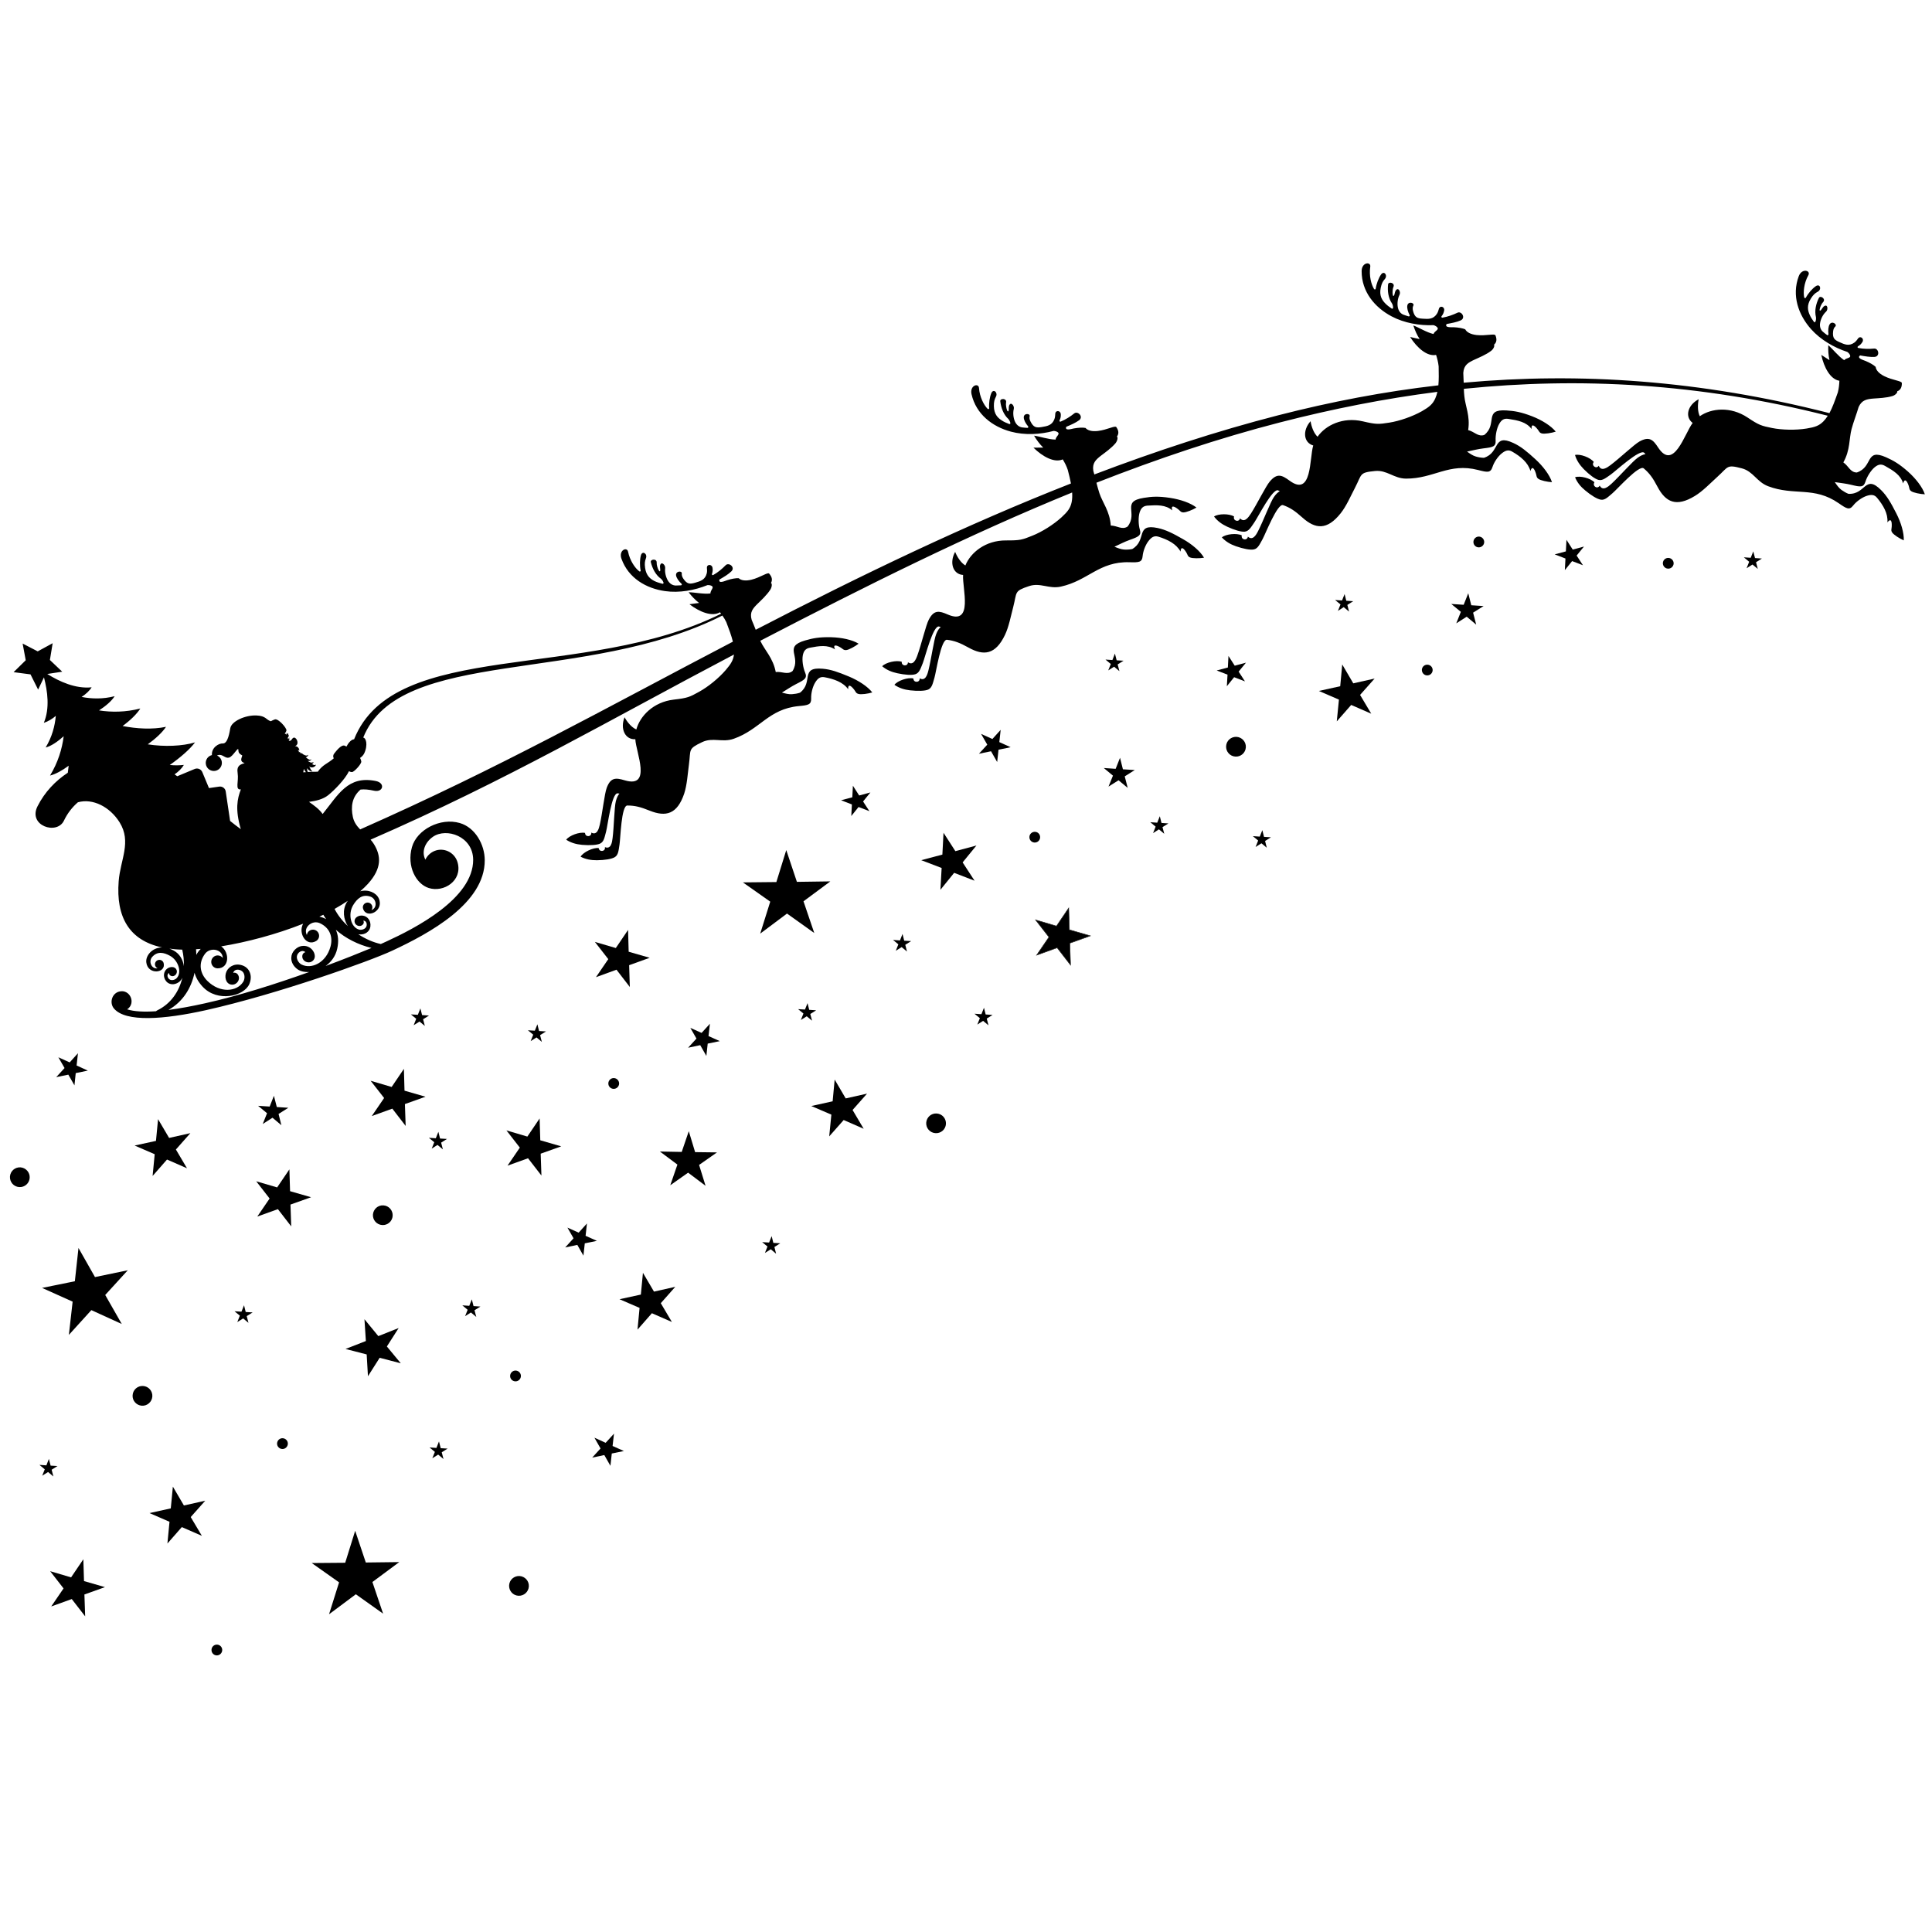 <?xml version="1.0" encoding="UTF-8"?>
<!DOCTYPE svg PUBLIC "-//W3C//DTD SVG 1.1//EN" "http://www.w3.org/Graphics/SVG/1.1/DTD/svg11.dtd">
<!-- Creator: CorelDRAW Home & Student X7 -->
<svg xmlns="http://www.w3.org/2000/svg" xml:space="preserve" width="300mm" height="300mm" version="1.1" style="shape-rendering:geometricPrecision; text-rendering:geometricPrecision; image-rendering:optimizeQuality; fill-rule:evenodd; clip-rule:evenodd"
viewBox="0 0 28700 21000"
 xmlns:xlink="http://www.w3.org/1999/xlink">
 <defs>
  <style type="text/css">
   <![CDATA[
    .str0 {stroke:#252422;stroke-width:7.62}
    .fil1 {fill:black}
    .fil0 {fill:black;fill-rule:nonzero}
   ]]>
  </style>
 </defs>
 <g id="Layer_x0020_1">
  <g id="_313867872">
   <path class="fil0" d="M5167 9907c-81,-75 -149,-162 -197,-255 69,-39 136,-79 198,-121 -5,6 -9,11 -13,17 -75,121 -50,261 12,359zm-330 593c81,-58 147,-143 172,-255 26,-114 14,-208 -20,-283 145,128 332,222 530,270 -173,72 -410,167 -682,268zm-34 -761c13,22 27,44 42,65 -33,-18 -67,-31 -101,-37 20,-9 39,-18 59,-28zm-1757 1315c-192,43 -377,77 -544,99 220,-125 340,-329 388,-553 18,67 55,136 117,204 221,242 619,146 697,-36 53,-125 -1,-231 -81,-268 -116,-53 -219,0 -257,78 -36,75 -17,182 66,198 67,13 125,-48 117,-107 -3,-30 -28,-80 -85,-68 23,-69 115,-53 148,-7 29,40 25,106 -1,144 -94,145 -343,169 -530,-16 -111,-110 -138,-262 -38,-400 75,-106 261,-76 267,59 -17,-22 -43,-37 -73,-38 -52,-2 -97,39 -99,92 -2,53 39,98 92,100 176,3 187,-233 56,-327 380,-62 820,-178 1217,-336 -78,141 46,346 194,256 44,-26 56,-83 29,-126 -27,-42 -83,-55 -126,-28 -24,15 -38,39 -42,65 -59,-114 81,-227 193,-175 148,67 198,205 158,349 -66,241 -283,339 -430,265 -39,-20 -74,-73 -69,-120 5,-53 73,-110 126,-64 -53,17 -50,70 -39,97 22,52 99,76 148,33 61,-53 26,-150 -40,-195 -68,-47 -178,-41 -248,57 -49,69 -44,182 59,260 45,33 109,47 178,43 -486,174 -1048,354 -1548,465zm-469 -785c-21,-12 -41,-20 -61,-27 60,8 123,14 191,15 19,80 27,163 24,245 -12,-91 -59,-183 -154,-233zm1658 -3215c-3,-1 -5,-2 -7,-4 0,0 0,0 1,-1 2,1 4,3 6,5zm271 569c0,-2 0,-5 0,-7 2,-17 5,-33 8,-45 4,13 17,36 32,49 -12,1 -25,2 -40,3zm-1594 2628c23,-1 46,-3 70,-5 -26,25 -48,55 -66,89 0,-28 -2,-56 -4,-84zm1964 -2289c90,-72 250,-235 308,-356 13,8 27,13 46,13 29,0 141,-119 137,-157 -2,-17 -9,-35 -18,-53 22,-15 44,-35 59,-63 32,-63 39,-132 32,-172 -8,-45 -24,-63 -44,-68 542,-1349 3305,-784 5335,-1812 21,29 40,61 58,97 42,110 77,204 98,291 -1926,1006 -3447,1865 -5537,2789 -49,-50 -91,-106 -108,-184 -33,-153 -14,-298 114,-408 56,-6 119,-1 200,17 135,30 172,-114 27,-144 -418,-85 -559,206 -790,490 -54,-76 -130,-129 -203,-180 103,-14 209,-38 286,-100zm23469 -4805c-132,-116 -215,-164 -327,-214 -315,-140 -188,144 -435,226 -99,-2 -120,-95 -200,-150 104,-185 84,-353 122,-495 31,-115 75,-224 105,-328 48,-105 121,-118 226,-126 70,-5 184,-9 274,-36 47,-14 81,-53 73,-71 49,-18 70,-59 69,-122 0,-34 -134,-40 -261,-103 -81,-40 -123,-91 -128,-138 -29,-28 -86,-62 -153,-89 -25,-11 -135,-40 -78,-81 75,13 149,26 214,22 87,-7 61,-130 -6,-124 -74,7 -153,7 -235,-9 -6,-1 -10,-5 -11,-10 -1,-6 2,-11 6,-14 29,-17 49,-36 67,-66 28,-49 -30,-96 -65,-52 -13,17 -27,41 -54,61 -81,59 -146,29 -224,-6 -75,-34 -104,-60 -93,-160 3,-30 14,-56 31,-70 36,-33 -47,-92 -83,-34 -21,35 -24,93 -17,147 0,5 -2,10 -7,13 -5,2 -10,2 -14,-1 -19,-14 -43,-32 -63,-50 -36,-32 -49,-78 -40,-131 9,-56 41,-124 88,-166 36,-33 24,-127 -37,-75 -3,3 -21,25 -33,44 -9,15 -29,27 -25,-2 4,-33 30,-89 50,-108 49,-49 -40,-106 -61,-64 -43,86 -68,190 -44,286 4,14 1,70 -17,75 -5,2 -10,0 -13,-5 -26,-35 -50,-71 -66,-111 -24,-57 -44,-133 21,-236 34,-54 61,-79 101,-100 64,-34 36,-126 -28,-83 -53,36 -114,106 -148,171 -3,5 -9,7 -15,6 -6,-1 -9,-6 -10,-12 -16,-75 -3,-212 62,-328 39,-71 -96,-110 -143,16 -107,287 -4,575 184,786 141,158 342,274 538,338 11,8 21,17 29,28 49,72 -44,52 -75,95 -89,-59 -168,-165 -237,-223 -3,77 2,154 18,222 -43,-27 -85,-55 -122,-78 41,190 136,363 269,384 -2,53 -7,110 -23,173 -43,121 -79,224 -125,308 -1924,-491 -3714,-609 -5433,-452 -1,-50 -3,-99 -6,-146 8,-116 72,-153 168,-197 63,-29 169,-72 244,-129 39,-29 58,-78 44,-92 40,-34 46,-79 22,-139 -12,-31 -139,10 -280,-5 -90,-10 -148,-43 -169,-85 -36,-16 -102,-28 -174,-31 -27,-1 -140,10 -102,-48 76,-14 149,-27 209,-54 79,-37 12,-143 -48,-114 -67,32 -142,59 -224,74 -6,1 -11,-2 -14,-7 -3,-4 -2,-10 1,-14 21,-26 33,-52 39,-86 10,-55 -61,-79 -78,-26 -6,20 -12,48 -30,76 -55,83 -127,78 -212,72 -82,-5 -118,-20 -143,-117 -7,-29 -6,-57 5,-77 22,-43 -76,-69 -89,-3 -8,40 9,96 34,144 3,5 2,10 -1,14 -4,4 -9,6 -14,5 -22,-7 -51,-15 -76,-25 -46,-18 -73,-56 -84,-109 -11,-55 -4,-130 25,-187 23,-43 -21,-127 -61,-56 -2,3 -11,30 -15,52 -3,17 -18,35 -24,7 -8,-33 -3,-94 9,-119 29,-63 -74,-85 -79,-39 -11,96 2,202 58,284 8,11 26,65 10,76 -4,3 -10,3 -14,0 -36,-24 -71,-50 -100,-81 -43,-46 -88,-110 -63,-229 13,-62 30,-95 60,-128 48,-55 -10,-131 -55,-69 -37,53 -70,140 -80,212 -1,6 -5,10 -11,11 -6,1 -11,-3 -14,-8 -41,-65 -76,-197 -56,-329 13,-80 -128,-70 -128,65 -1,306 196,540 446,672 187,99 416,139 622,130 13,4 26,9 37,17 71,50 -23,64 -37,115 -105,-24 -216,-97 -300,-127 24,73 55,144 94,202 -50,-10 -99,-22 -142,-31 105,164 254,293 386,266 16,51 31,106 38,170 2,107 4,199 -4,282 -805,92 -1596,244 -2379,445 -913,235 -1822,533 -2732,879 -5,-18 -10,-37 -15,-54 -18,-115 36,-165 119,-229 56,-42 149,-108 210,-180 31,-38 39,-89 22,-100 31,-42 27,-88 -9,-140 -18,-28 -134,40 -274,57 -90,11 -154,-9 -184,-45 -39,-8 -105,-5 -176,8 -27,5 -135,41 -110,-25 70,-29 139,-59 192,-98 68,-53 -21,-142 -73,-101 -59,47 -125,90 -202,122 -5,2 -11,1 -15,-3 -4,-4 -4,-10 -2,-15 15,-29 21,-57 19,-92 -3,-56 -77,-64 -82,-8 -2,21 -1,50 -13,81 -35,93 -106,104 -190,118 -81,13 -120,6 -165,-83 -14,-27 -19,-55 -13,-76 12,-47 -90,-51 -87,17 1,40 30,91 65,132 3,5 4,10 1,15 -2,4 -7,7 -12,7 -23,-2 -53,-3 -79,-7 -49,-8 -84,-39 -106,-87 -23,-52 -33,-127 -17,-188 12,-48 -49,-119 -72,-42 -1,3 -4,32 -3,54 0,18 -10,39 -23,13 -14,-31 -23,-91 -17,-119 14,-67 -91,-66 -86,-20 11,96 47,197 120,264 10,9 39,57 27,72 -3,4 -9,5 -14,3 -41,-16 -81,-32 -116,-57 -52,-35 -110,-87 -112,-209 -1,-64 9,-99 30,-139 35,-64 -38,-125 -68,-54 -25,60 -38,151 -32,224 1,6 -2,11 -8,13 -6,2 -11,0 -15,-4 -55,-54 -119,-176 -128,-309 -6,-81 -140,-39 -111,92 68,299 312,483 585,556 204,55 436,43 635,-11 13,1 27,3 39,8 81,33 -8,68 -10,121 -107,-1 -232,-47 -320,-58 39,67 86,128 136,177 -51,1 -101,0 -145,1 138,136 313,229 435,174 28,46 55,96 75,157 19,73 35,139 47,201 -1545,607 -3097,1351 -4683,2173 -20,-50 -39,-100 -60,-147 -32,-112 15,-168 91,-242 50,-49 134,-126 185,-205 27,-41 29,-93 11,-101 25,-46 15,-91 -27,-139 -22,-25 -128,57 -265,91 -88,21 -154,10 -188,-23 -40,-2 -105,8 -174,31 -26,8 -129,57 -112,-11 66,-38 131,-76 178,-122 61,-61 -38,-138 -85,-91 -52,53 -112,105 -185,146 -5,3 -11,2 -15,-1 -4,-4 -6,-9 -4,-15 11,-31 14,-59 8,-93 -10,-55 -85,-54 -83,2 1,21 6,49 -2,81 -24,98 -93,117 -175,141 -79,22 -118,21 -174,-62 -17,-25 -25,-52 -22,-74 6,-48 -95,-39 -85,28 7,40 41,86 81,123 4,4 6,9 4,14 -2,5 -6,8 -12,9 -23,1 -53,3 -79,3 -49,-2 -88,-28 -116,-74 -29,-49 -48,-122 -40,-185 6,-48 -63,-112 -77,-32 0,4 1,33 4,54 3,18 -5,40 -20,15 -19,-28 -35,-87 -33,-115 6,-69 -98,-55 -87,-10 23,94 71,190 151,247 12,8 46,53 36,69 -3,4 -9,6 -14,5 -42,-11 -84,-23 -122,-42 -55,-29 -119,-74 -136,-194 -9,-64 -4,-100 12,-142 27,-68 -53,-120 -74,-45 -18,62 -19,155 -4,226 1,6 -1,12 -7,14 -5,3 -11,1 -15,-3 -61,-46 -139,-159 -165,-290 -16,-79 -144,-22 -98,105 103,288 368,441 648,480 210,30 438,-11 629,-89 13,-1 27,-1 40,3 84,23 0,68 5,121 -107,13 -236,-18 -325,-18 47,61 101,117 156,159 -50,7 -100,12 -143,19 154,118 338,189 453,119 6,7 11,14 17,22 -2031,1010 -4855,366 -5452,1865 -47,2 -93,67 -113,108 -9,-4 -18,-9 -27,-13 -52,-20 -130,85 -154,115 -21,26 -20,50 -8,73 -97,84 -159,89 -238,199 -70,0 -102,1 -148,4 -9,-16 -9,-41 -15,-57 11,15 61,61 84,46 -24,-11 -32,-48 -48,-70 39,31 97,2 100,-29 -29,18 -40,-3 -62,-8 16,-5 25,-13 25,-31 -25,20 -60,5 -86,-17 25,8 48,-4 58,-24 -23,14 -31,9 -56,-6 -12,-7 -21,-16 -30,-23 19,-4 33,-19 38,-37 -25,21 -48,10 -72,-4 -2,-1 -3,-2 -4,-2 -1,-2 -2,-3 -4,-4 -11,-9 -20,-15 -43,-17 0,-1 0,-3 4,-6 -4,-8 -11,-10 -22,-4 4,-6 2,-15 -5,-16 -4,-2 -6,-3 -8,-4 2,-9 6,-5 8,2 6,-14 -1,-17 -1,-20 0,-3 8,2 13,16 2,-31 -14,-45 -25,-56 -11,-10 -25,-12 -41,-11 15,-5 30,-18 36,-34 18,-49 -39,-135 -78,-73 -11,17 -33,38 -50,20 10,-8 17,-21 19,-33 -3,8 -10,15 -18,19 7,-11 10,-24 9,-35 -1,11 -10,23 -20,30 -1,-7 -2,-15 -3,-23 12,-9 18,-31 13,-41 -3,3 -7,6 -10,6 10,-9 6,-27 -1,-31 1,9 -3,15 -10,21 9,-18 -8,-22 -13,-26 4,8 6,20 1,27 -5,-6 -17,-17 -26,-14 14,-18 24,-35 26,-50 0,-41 -124,-180 -173,-162 -20,7 -39,16 -59,27 -71,-20 -71,-81 -215,-86 -167,-6 -368,86 -387,188 -10,52 -35,233 -111,228 -59,-4 -171,60 -162,173 -4,1 -8,1 -12,3 -62,22 -95,90 -73,153 22,62 90,95 153,73 62,-22 95,-90 73,-153 -11,-33 -36,-57 -66,-70 9,-4 17,-7 23,-8 64,-12 99,55 156,39 61,-16 139,-174 139,-112 1,47 19,56 58,81 -4,11 -8,22 -11,33 -16,52 11,68 46,80 -27,8 -55,18 -71,30 -38,29 -40,69 -33,120 19,122 -43,253 48,240 -54,139 -87,299 -1,591 -53,-38 -106,-79 -159,-122l-65 -437c-6,-47 -50,-80 -97,-73l-152 22 -99 -238c-19,-44 -69,-64 -113,-46l-259 108c-14,-10 -27,-19 -40,-28 58,-40 107,-87 138,-140 -70,8 -140,8 -209,1 163,-115 301,-236 375,-336 -183,56 -457,68 -702,29 120,-87 218,-179 271,-260 -206,43 -437,28 -645,-12 113,-83 212,-178 263,-260 -220,56 -427,57 -613,28 99,-64 188,-140 232,-211 -175,45 -342,40 -491,11 63,-41 118,-92 149,-143 -239,25 -478,-85 -659,-198l222 -34 -183 -174 41 -249 -222 121 -224 -116 46 248 -180 177 251 33 113 226 87 -182c53,206 89,458 -2,676 67,-23 127,-59 178,-104 -14,152 -56,313 -151,470 82,-20 178,-87 268,-167 -24,188 -83,386 -203,584 81,-20 180,-74 277,-146 -4,35 -8,69 -13,104 -184,121 -342,286 -449,497 -148,289 288,434 392,214 53,-111 124,-200 207,-272 220,-62 474,66 619,297 182,291 12,555 -13,874 -42,534 157,881 644,985 -148,3 -244,121 -234,220 20,193 296,166 258,14 -9,-36 -45,-56 -80,-47 -35,9 -56,45 -47,80 6,20 19,35 37,43 -91,16 -139,-103 -80,-169 78,-87 171,-68 265,-16 125,69 180,248 98,332 -22,23 -65,36 -96,23 -36,-15 -60,-74 -17,-101 0,40 37,50 57,48 41,-4 73,-52 54,-95 -23,-53 -97,-50 -142,-14 -46,37 -66,114 -13,183 37,48 115,68 191,14 21,-15 38,-38 51,-65 -48,204 -170,386 -371,484 -10,5 -17,10 -20,14 -177,12 -325,5 -429,-28 137,-91 41,-307 -119,-264 -111,29 -147,171 -76,253 174,203 734,164 1370,22 1056,-236 2430,-727 2761,-882 550,-256 1380,-704 1376,-1346 -1,-233 -143,-485 -371,-551 -289,-84 -637,98 -710,357 -81,288 62,548 248,608 224,72 505,-109 430,-378 -38,-137 -177,-218 -314,-182 -75,21 -134,73 -165,139 -60,-115 -9,-255 113,-340 199,-138 594,-8 597,341 3,577 -865,1020 -1287,1214 -24,11 -53,24 -86,39 -1,-1 -1,-1 -1,-1 -114,-25 -228,-76 -333,-145 3,1 7,2 10,2 99,11 162,-50 170,-115 12,-93 -47,-154 -110,-163 -61,-10 -131,27 -125,89 5,50 61,77 101,59 20,-9 50,-37 29,-75 54,2 63,70 37,103 -22,29 -69,40 -101,31 -123,-35 -167,-231 -87,-363 60,-99 137,-167 256,-127 90,30 110,167 16,200 12,-16 17,-38 11,-59 -10,-38 -49,-60 -86,-50 -38,10 -61,49 -50,86 46,163 318,40 234,-150 -38,-84 -155,-139 -276,-106 42,-36 81,-74 116,-112 208,-231 195,-415 87,-590 -15,-24 -31,-45 -49,-65 2030,-884 3545,-1776 5398,-2750 -10,83 -44,139 -120,228 -106,124 -263,251 -397,325 -143,79 -170,93 -379,117 -301,35 -500,244 -554,443 -69,-29 -135,-108 -175,-181 -69,170 8,335 160,326l0 2c9,193 250,729 -156,609 -132,-40 -210,-47 -269,111 -33,88 -64,375 -102,544 -15,66 -42,166 -127,121 6,68 -92,71 -93,5 -82,-18 -234,38 -280,101 72,47 150,68 235,76 116,10 222,4 270,-19 56,-27 65,-94 88,-179 24,-89 82,-576 172,-567 9,1 18,2 26,4 -22,23 -39,59 -53,111 -24,90 -27,379 -49,551 -8,67 -25,169 -114,133 13,67 -85,79 -92,14 -83,-10 -230,61 -269,128 76,40 156,53 241,53 117,-1 222,-18 267,-46 53,-32 56,-99 70,-186 15,-91 26,-581 116,-581 112,0 195,21 331,76 241,97 410,55 514,-253 42,-128 52,-294 70,-429 31,-229 -19,-233 195,-335 161,-77 299,10 472,-51 391,-138 516,-442 964,-485 142,-13 188,-21 185,-114 -3,-75 22,-176 61,-238 35,-56 71,-89 137,-77 140,26 277,73 352,179 -5,-79 36,-63 89,6 24,31 25,53 63,63 39,12 142,-2 206,-22 -68,-88 -203,-176 -346,-236 -162,-67 -269,-106 -391,-116 -343,-30 -131,198 -337,356 -39,13 -78,19 -118,22 -49,4 -99,-10 -148,-23l0 -2c72,-44 141,-91 210,-126 128,-64 168,-88 131,-174 -29,-69 -47,-180 -33,-252 13,-64 39,-100 104,-113 140,-27 265,-47 374,25 -33,-73 11,-72 85,-27 34,21 43,40 82,37 41,-4 131,-54 184,-95 -96,-59 -253,-92 -408,-96 -175,-4 -270,14 -387,48 -331,96 -51,232 -186,454 -77,62 -153,4 -250,15 -40,-209 -164,-324 -226,-457 -2,-2 -3,-5 -4,-7 1582,-822 3109,-1582 4633,-2203 3,50 2,97 -7,142 -19,91 -59,142 -151,227 -120,109 -292,217 -434,273 -151,61 -180,71 -390,70 -304,-2 -527,180 -604,372 -65,-38 -121,-124 -152,-202 -89,161 -33,334 119,343l-1 2c-14,194 159,754 -229,585 -126,-55 -203,-72 -281,78 -43,83 -109,364 -168,527 -22,63 -62,159 -141,105 -2,68 -100,58 -92,-7 -79,-28 -238,9 -291,66 66,56 141,86 224,104 114,25 220,32 271,14 58,-20 76,-85 109,-166 34,-86 152,-562 240,-542 9,2 17,5 26,7 -25,20 -47,54 -67,104 -35,86 -74,373 -116,541 -16,65 -46,164 -130,118 5,68 -94,68 -93,2 -81,-20 -235,32 -282,94 70,49 148,72 233,82 116,13 222,10 270,-12 56,-26 67,-92 92,-177 26,-88 97,-573 186,-562 111,14 192,45 320,116 227,127 401,105 541,-188 58,-121 88,-284 123,-416 58,-224 9,-234 234,-309 169,-57 296,47 474,7 405,-89 567,-375 1017,-362 143,4 189,2 197,-91 7,-75 44,-172 91,-229 41,-51 81,-79 145,-59 136,42 265,106 327,221 5,-80 43,-59 88,16 20,35 18,56 54,71 38,16 141,15 207,4 -56,-97 -179,-201 -314,-277 -152,-87 -254,-138 -373,-164 -338,-71 -155,181 -379,312 -40,8 -80,10 -120,8 -48,-3 -96,-23 -144,-42l1 -1c76,-35 150,-74 224,-100 135,-48 177,-66 151,-156 -21,-72 -24,-184 -2,-254 21,-63 51,-95 117,-100 143,-9 269,-14 368,71 -24,-76 20,-70 88,-16 31,24 37,45 76,46 42,1 137,-37 195,-72 -88,-69 -240,-121 -393,-144 -173,-26 -269,-20 -390,0 -341,54 -79,223 -241,427 -83,52 -152,-14 -249,-16 -14,-212 -123,-341 -169,-481 -17,-52 -31,-104 -44,-155 905,-355 1811,-660 2727,-896 769,-198 1546,-353 2338,-454 -8,35 -18,68 -32,99 -38,84 -89,126 -197,188 -142,80 -333,146 -484,170 -161,25 -191,29 -396,-19 -296,-69 -554,59 -671,229 -56,-52 -91,-148 -104,-231 -122,137 -106,318 40,361l-1 2c-57,185 -13,771 -353,519 -112,-82 -183,-115 -292,14 -60,71 -187,330 -280,476 -37,57 -96,142 -162,71 -16,66 -110,35 -88,-27 -71,-45 -234,-44 -298,0 52,69 118,115 195,151 106,49 208,80 261,74 61,-6 93,-66 143,-138 53,-76 273,-513 354,-475 9,4 17,8 24,12 -28,15 -57,42 -88,87 -53,77 -154,347 -233,502 -30,60 -81,150 -153,86 -11,67 -107,46 -91,-19 -75,-37 -237,-20 -296,30 58,63 128,103 208,131 111,39 215,59 267,48 60,-12 86,-74 129,-151 45,-81 222,-538 306,-507 106,38 177,86 286,184 194,174 367,191 569,-63 84,-105 150,-258 213,-379 106,-205 61,-226 297,-249 178,-18 278,111 460,113 415,2 637,-240 1072,-128 139,36 184,44 213,-44 23,-72 81,-158 139,-204 51,-40 97,-59 154,-25 124,71 236,162 271,288 22,-76 55,-47 81,36 12,37 6,58 38,81 33,24 134,45 201,49 -34,-107 -131,-235 -245,-340 -129,-118 -217,-191 -328,-242 -313,-145 -190,141 -438,220 -41,-1 -80,-8 -119,-19 -47,-13 -89,-44 -131,-73l1 -1c82,-17 163,-38 241,-47 142,-17 187,-26 182,-119 -4,-75 17,-185 55,-248 33,-57 70,-82 136,-71 141,22 265,45 343,150 -7,-79 35,-64 89,4 25,31 26,52 64,62 40,10 142,-6 206,-27 -70,-87 -207,-172 -351,-228 -164,-63 -259,-79 -381,-87 -344,-22 -126,201 -329,364 -93,32 -145,-48 -240,-72 33,-209 -44,-360 -57,-506 -4,-36 -6,-72 -7,-107 1711,-175 3493,-85 5406,400 -19,31 -40,58 -64,83 -65,66 -127,87 -251,107 -160,26 -363,22 -513,-8 -159,-33 -189,-39 -364,-156 -253,-168 -539,-138 -709,-19 -34,-68 -33,-170 -17,-252 -163,85 -210,261 -89,352l-1 1c-117,154 -280,718 -512,364 -75,-115 -131,-171 -278,-89 -81,46 -290,245 -429,350 -53,40 -139,99 -175,10 -39,56 -116,-6 -74,-56 -51,-67 -203,-123 -279,-104 24,82 71,149 130,210 82,83 167,147 219,160 60,15 110,-30 183,-80 75,-53 434,-386 497,-322 6,7 12,14 18,20 -32,4 -68,19 -113,51 -77,53 -266,271 -393,389 -49,45 -129,112 -174,27 -33,60 -115,6 -78,-49 -58,-61 -215,-102 -288,-75 32,79 84,141 150,195 89,75 180,130 233,138 61,10 106,-40 174,-97 70,-59 395,-426 463,-368 85,72 136,142 204,272 121,230 278,307 555,138 115,-69 230,-189 331,-281 172,-155 136,-190 366,-130 172,45 221,201 392,266 388,147 680,-3 1049,253 118,82 158,106 215,33 47,-60 131,-120 201,-143 63,-20 112,-22 154,30 91,110 164,234 153,364 48,-64 69,-25 64,62 -2,40 -15,57 7,89 23,34 110,90 172,116 5,-111 -41,-265 -112,-403 -80,-156 -136,-255 -223,-342 -243,-244 -227,67 -487,54 -38,-15 -72,-36 -105,-59 -39,-29 -68,-72 -97,-114l1 -1c83,13 166,21 242,40 139,34 184,41 212,-48 22,-72 81,-168 138,-214 51,-41 94,-52 152,-19 124,70 233,135 269,260 22,-76 55,-48 83,35 12,38 6,58 38,81 34,23 135,43 202,46 -35,-106 -134,-233 -249,-336z"/>
   <polygon class="fil1" points="26045,4341 26071,4440 26173,4447 26086,4502 26112,4601 26033,4536 25946,4591 25984,4495 25905,4429 26007,4436 "/>
   <polygon class="fil1" points="21811,4963 21856,5141 22039,5153 21883,5251 21929,5429 21788,5311 21633,5410 21701,5239 21559,5122 21743,5134 "/>
   <polygon class="fil1" points="14865,6992 14845,7174 15013,7250 14833,7287 14813,7470 14722,7310 14542,7347 14666,7212 14574,7052 14742,7128 "/>
   <polygon class="fil1" points="10546,11358 10525,11541 10693,11616 10513,11653 10493,11836 10402,11676 10222,11714 10346,11578 10255,11419 10422,11494 "/>
   <polygon class="fil1" points="1158,11796 1138,11978 1305,12054 1125,12091 1106,12273 1015,12114 835,12151 959,12016 867,11856 1035,11932 "/>
   <polygon class="fil1" points="19974,4975 19999,5074 20102,5081 20015,5136 20040,5235 19961,5169 19875,5225 19913,5129 19833,5063 19936,5070 "/>
   <polygon class="fil1" points="13407,10024 13432,10124 13535,10130 13448,10185 13473,10285 13394,10219 13307,10274 13345,10178 13266,10113 13369,10120 "/>
   <polygon class="fil1" points="6245,11130 6270,11229 6373,11236 6285,11291 6311,11390 6232,11325 6145,11380 6183,11284 6104,11219 6207,11225 "/>
   <polygon class="fil1" points="4069,12428 4112,12595 4283,12606 4138,12698 4180,12865 4048,12754 3903,12847 3967,12687 3834,12577 4006,12588 "/>
   <polygon class="fil1" points="12670,7822 12763,7967 12930,7922 12821,8056 12915,8200 12754,8138 12646,8272 12655,8100 12494,8038 12661,7994 "/>
   <polygon class="fil1" points="18249,5894 18342,6039 18509,5994 18400,6127 18494,6272 18333,6210 18225,6344 18235,6172 18074,6110 18240,6066 "/>
   <polygon class="fil1" points="23270,4169 23363,4314 23530,4269 23421,4403 23515,4547 23354,4485 23246,4619 23255,4447 23095,4385 23261,4341 "/>
   <polygon class="fil1 str0" points="15876,9638 15886,9962 16197,10052 15892,10161 15903,10486 15704,10229 15399,10339 15582,10071 15383,9815 15694,9907 "/>
   <polygon class="fil1" points="9330,9964 9339,10288 9651,10378 9346,10488 9356,10812 9158,10555 8853,10666 9036,10398 8837,10142 9148,10233 "/>
   <polygon class="fil1" points="4299,13521 4309,13845 4621,13935 4315,14044 4326,14368 4128,14112 3822,14222 4005,13954 3806,13698 4117,13789 "/>
   <polygon class="fil1" points="1166,14689 1411,15121 1898,15020 1563,15387 1809,15818 1357,15612 1023,15980 1079,15486 625,15282 1112,15183 "/>
   <polygon class="fil1" points="11680,8778 11838,9250 12335,9243 11936,9539 12096,10010 11691,9721 11293,10019 11442,9544 11036,9258 11533,9253 "/>
   <polygon class="fil1" points="8016,12765 8026,13089 8337,13179 8032,13288 8043,13613 7844,13356 7539,13466 7722,13198 7523,12942 7834,13034 "/>
   <polygon class="fil1" points="14617,11120 14642,11220 14745,11227 14658,11281 14684,11381 14604,11315 14518,11370 14556,11275 14476,11209 14579,11216 "/>
   <polygon class="fil1" points="7009,15452 7034,15552 7137,15559 7049,15614 7075,15713 6996,15647 6909,15702 6947,15607 6868,15541 6971,15548 "/>
   <polygon class="fil1" points="6512,12963 6537,13063 6640,13069 6553,13124 6579,13224 6499,13158 6413,13213 6451,13118 6371,13052 6474,13059 "/>
   <polygon class="fil1" points="3625,15540 3650,15640 3753,15646 3665,15701 3691,15801 3612,15735 3525,15790 3563,15694 3484,15629 3587,15635 "/>
   <polygon class="fil1" points="16562,5859 16588,5959 16690,5965 16603,6020 16629,6120 16550,6054 16463,6109 16501,6014 16422,5948 16525,5955 "/>
   <polygon class="fil1" points="10232,12954 10326,13265 10651,13269 10385,13455 10481,13765 10222,13570 9957,13757 10063,13450 9803,13256 10127,13262 "/>
   <polygon class="fil1" points="5414,15747 5620,15998 5922,15878 5747,16152 5954,16402 5640,16320 5466,16594 5447,16270 5133,16189 5435,16071 "/>
   <polygon class="fil1" points="2348,12775 2512,13054 2828,12983 2613,13226 2778,13505 2481,13375 2267,13619 2298,13296 2000,13167 2317,13098 "/>
   <polygon class="fil1" points="12399,12187 12563,12467 12880,12396 12665,12639 12830,12918 12533,12788 12318,13031 12350,12708 12052,12580 12369,12510 "/>
   <polygon class="fil1" points="19939,6021 20103,6301 20420,6230 20204,6473 20370,6752 20072,6622 19858,6866 19890,6543 19592,6414 19909,6344 "/>
   <polygon class="fil1" points="9551,15058 9715,15337 10031,15266 9816,15509 9981,15788 9684,15658 9470,15902 9501,15579 9203,15450 9520,15381 "/>
   <polygon class="fil1" points="2568,18234 2732,18514 3049,18443 2833,18686 2999,18965 2701,18835 2487,19079 2518,18756 2221,18627 2537,18557 "/>
   <polygon class="fil1" points="5276,18890 5434,19361 5931,19355 5532,19651 5691,20121 5286,19833 4888,20130 5037,19656 4631,19369 5128,19365 "/>
   <polygon class="fil1" points="17229,8275 17254,8375 17357,8382 17269,8437 17295,8536 17216,8470 17129,8526 17167,8430 17088,8364 17191,8371 "/>
   <polygon class="fil1" points="11996,11052 12021,11151 12124,11158 12037,11213 12063,11312 11984,11247 11897,11302 11935,11206 11856,11141 11958,11147 "/>
   <polygon class="fil1" points="7983,11366 8008,11466 8111,11472 8023,11527 8049,11627 7970,11561 7883,11616 7921,11520 7842,11455 7945,11461 "/>
   <polygon class="fil1" points="726,17822 752,17922 854,17928 767,17983 793,18083 714,18017 627,18072 665,17977 586,17911 689,17918 "/>
   <polygon class="fil1" points="6521,17563 6547,17663 6649,17669 6562,17724 6588,17824 6509,17758 6422,17813 6460,17718 6381,17652 6483,17659 "/>
   <polygon class="fil1" points="6000,12028 6009,12352 6321,12442 6015,12551 6026,12876 5828,12619 5523,12729 5706,12461 5506,12205 5818,12297 "/>
   <polygon class="fil1" points="14016,8521 14192,8794 14505,8710 14300,8961 14477,9233 14174,9116 13970,9368 13988,9044 13685,8928 13999,8845 "/>
   <polygon class="fil1" points="18752,8482 18777,8582 18880,8588 18793,8643 18818,8743 18739,8677 18652,8732 18690,8636 18611,8571 18714,8578 "/>
   <polygon class="fil1" points="11463,14513 11488,14613 11591,14619 11504,14674 11529,14774 11450,14708 11363,14763 11401,14667 11322,14602 11425,14608 "/>
   <polygon class="fil1" points="8719,14325 8699,14508 8867,14583 8687,14620 8667,14803 8576,14643 8396,14681 8520,14545 8429,14386 8596,14461 "/>
   <polygon class="fil1" points="1238,19313 1248,19637 1559,19727 1254,19836 1265,20161 1066,19904 761,20014 944,19746 745,19490 1056,19582 "/>
   <polygon class="fil1" points="16638,7407 16681,7578 16857,7589 16708,7683 16752,7854 16616,7741 16467,7835 16533,7672 16397,7559 16573,7571 "/>
   <polygon class="fil1" points="9121,17447 9100,17630 9268,17705 9088,17742 9068,17925 8977,17765 8797,17803 8921,17667 8830,17507 8997,17583 "/>
   <path class="fil1" d="M5696 14056c81,5 142,75 137,156 -5,80 -75,142 -156,136 -81,-5 -142,-75 -137,-155 6,-81 75,-143 156,-137z"/>
   <path class="fil1" d="M18370 7096c81,6 142,75 137,156 -5,81 -75,143 -156,137 -81,-5 -142,-75 -137,-156 5,-81 75,-142 156,-137z"/>
   <path class="fil1" d="M13915 12691c81,5 142,75 137,156 -5,80 -75,142 -156,136 -81,-5 -142,-75 -137,-155 5,-81 75,-143 156,-137z"/>
   <path class="fil1" d="M7719 19562c81,6 142,75 137,156 -6,81 -75,142 -156,137 -81,-5 -142,-75 -137,-156 5,-81 75,-142 156,-137z"/>
   <path class="fil1" d="M2126 16739c81,5 142,75 137,156 -6,81 -76,142 -156,137 -81,-6 -143,-75 -137,-156 5,-81 75,-143 156,-137z"/>
   <path class="fil1" d="M304 13491c81,6 142,76 137,156 -5,81 -75,143 -156,137 -81,-5 -142,-75 -137,-156 5,-81 75,-142 156,-137z"/>
   <path class="fil1" d="M21973 4121c44,3 77,41 75,85 -3,44 -41,78 -86,75 -44,-3 -77,-41 -74,-85 3,-44 41,-78 85,-75z"/>
   <path class="fil1" d="M21207 6024c45,3 78,41 75,85 -3,44 -41,77 -85,74 -44,-2 -77,-40 -75,-85 3,-44 41,-77 85,-74z"/>
   <path class="fil1" d="M24787 4438c44,3 78,41 75,85 -3,44 -41,77 -85,74 -44,-2 -78,-41 -75,-85 3,-44 41,-77 85,-74z"/>
   <path class="fil1" d="M15377 8507c44,2 77,40 74,85 -3,44 -41,77 -85,74 -44,-3 -77,-41 -74,-85 2,-44 41,-77 85,-74z"/>
   <path class="fil1" d="M9122 12165c44,3 77,41 75,85 -3,44 -41,78 -86,75 -44,-3 -77,-41 -74,-85 3,-44 41,-78 85,-75z"/>
   <path class="fil1" d="M4201 17515c44,3 78,41 75,85 -3,44 -41,78 -85,75 -44,-3 -78,-41 -75,-85 3,-44 41,-78 85,-75z"/>
   <path class="fil1" d="M7663 16510c44,3 78,41 75,85 -3,44 -41,78 -85,75 -45,-3 -78,-41 -75,-85 3,-44 41,-78 85,-75z"/>
   <path class="fil1" d="M3227 20581c44,3 77,41 74,85 -3,44 -41,78 -85,75 -44,-3 -77,-41 -74,-85 2,-44 40,-78 85,-75z"/>
  </g>
 </g>
</svg>

